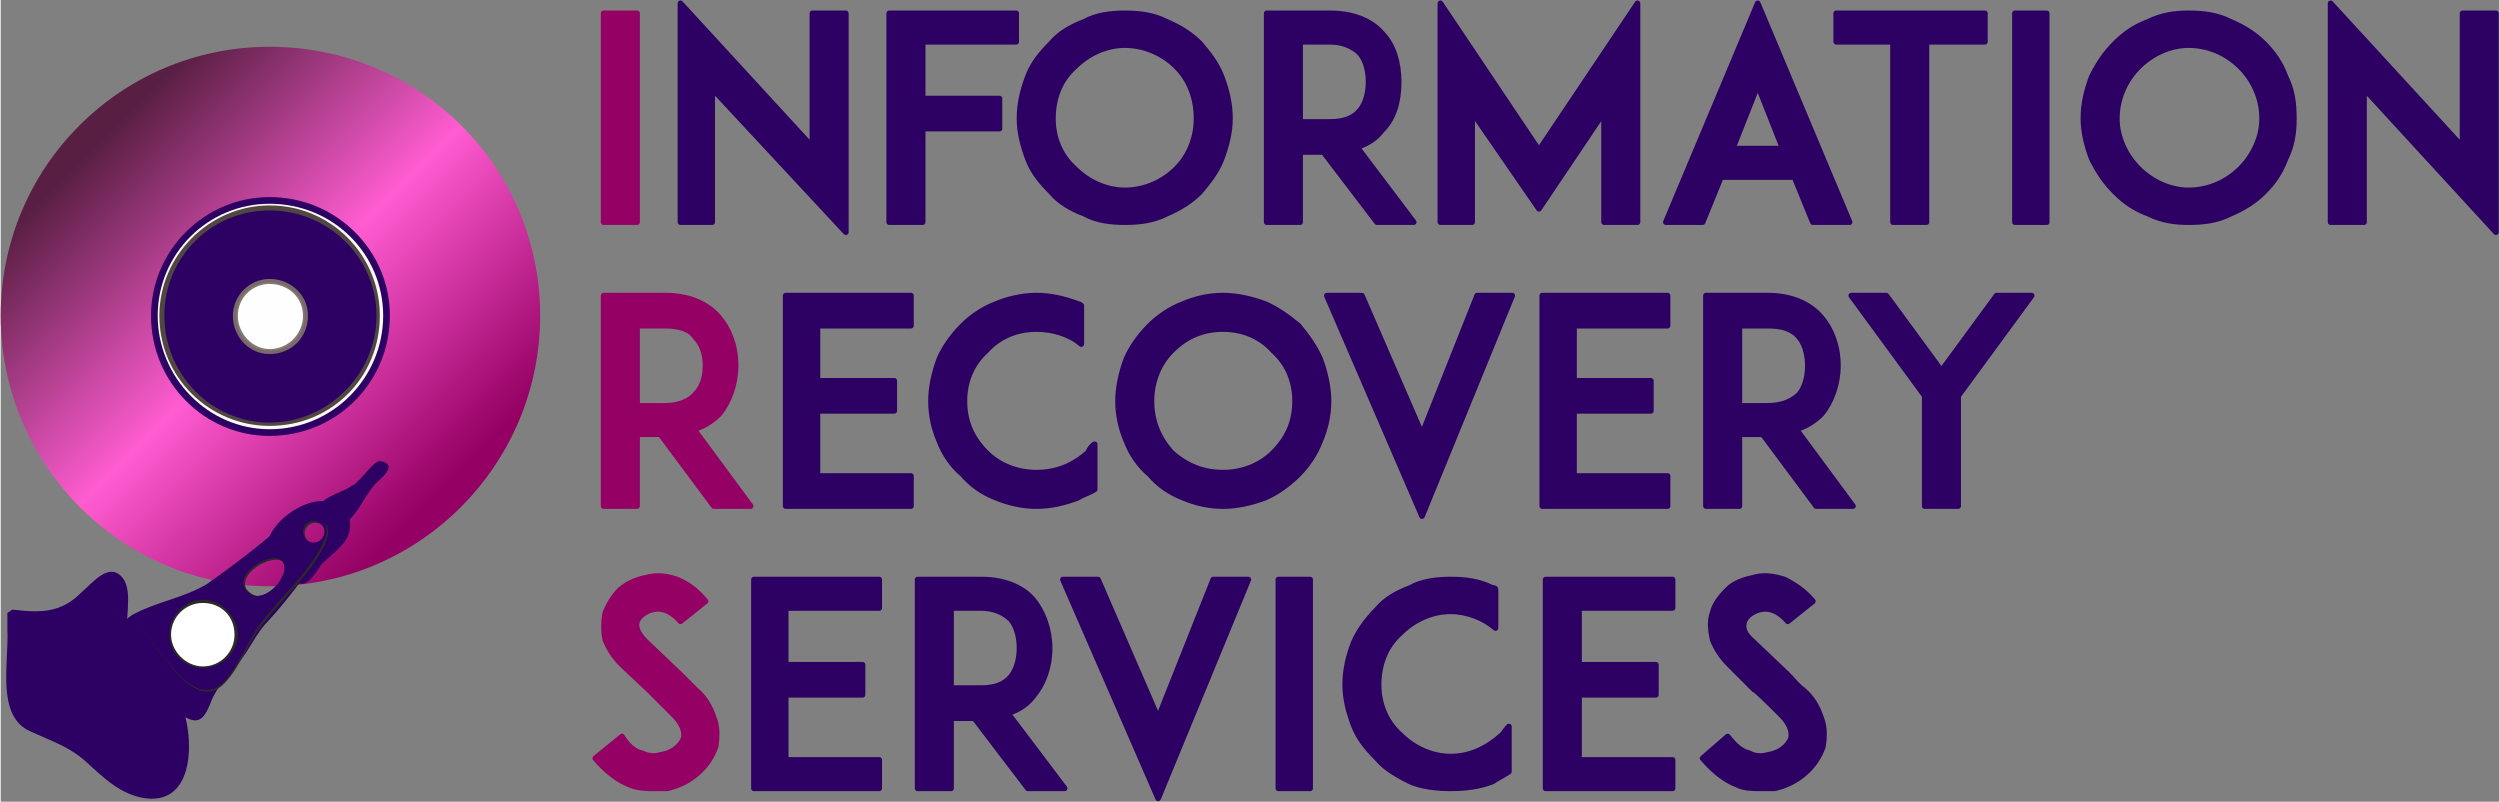 <?xml version="1.0" encoding="UTF-8"?>
<!DOCTYPE svg PUBLIC "-//W3C//DTD SVG 1.1//EN" "http://www.w3.org/Graphics/SVG/1.1/DTD/svg11.dtd">
<!-- Creator: CorelDRAW X7 -->
<svg xmlns="http://www.w3.org/2000/svg" xml:space="preserve" width="60.279mm" height="19.33mm" version="1.1" shape-rendering="geometricPrecision" text-rendering="geometricPrecision" image-rendering="optimizeQuality" fill-rule="evenodd" clip-rule="evenodd"
viewBox="0 0 1496 480"
 xmlns:xlink="http://www.w3.org/1999/xlink">
 <rect x="0" y="0" width="1496" height="480" fill="#808080" stroke="none"/>
 <defs>
    <linearGradient id="id0" gradientUnits="userSpaceOnUse" x1="264.575" y1="292.723" x2="58.252" y2="85.825">
     <stop offset="0" stop-opacity="1" stop-color="#940063"/>
     <stop offset="0.502" stop-opacity="1" stop-color="#FF5CD1"/>
     <stop offset="1" stop-opacity="1" stop-color="#591F43"/>
    </linearGradient>
 </defs>
 <g id="Слой_x0020_1">
  <g id="_1923684085664">
   <g>
    <polygon fill="none" fill-rule="nonzero" stroke="#940063" stroke-width="3.383" stroke-linecap="round" stroke-linejoin="round" points="381,133 381,8 361,8 361,133 "/>
   </g>
   <g>
    <polygon id="1" fill="none" fill-rule="nonzero" stroke="#2D0063" stroke-width="3.383" stroke-linecap="round" stroke-linejoin="round" points="506,139 506,8 486,8 486,88 407,2 407,133 426,133 426,53 "/>
   </g>
   <g>
    <polygon id="2" fill="none" fill-rule="nonzero" stroke="#2D0063" stroke-width="3.383" stroke-linecap="round" stroke-linejoin="round" points="552,25 608,25 608,8 551,8 551,8 532,8 532,133 552,133 552,77 598,77 598,59 552,59 "/>
   </g>
   <g>
    <path id="3" fill="none" fill-rule="nonzero" stroke="#2D0063" stroke-width="3.383" stroke-linecap="round" stroke-linejoin="round" d="M673 133c9,0 17,-1 25,-5 7,-3 14,-7 20,-13 5,-6 10,-12 13,-20 3,-8 5,-16 5,-24 0,-9 -2,-17 -5,-25 -3,-8 -8,-14 -13,-20 -6,-6 -13,-10 -20,-13 -8,-4 -16,-5 -25,-5 -8,0 -17,1 -24,5 -8,3 -15,7 -20,13 -6,6 -11,12 -14,20 -3,8 -5,16 -5,25 0,8 2,16 5,24 3,8 8,14 14,20 5,6 12,10 20,13 7,4 16,5 24,5zm0 -106c12,0 23,5 31,13 8,8 12,19 12,31 0,11 -4,22 -12,30 -8,8 -19,13 -31,13 -11,0 -22,-5 -30,-13 -9,-8 -13,-19 -13,-30 0,-12 4,-23 13,-31 8,-8 19,-13 30,-13z"/>
   </g>
   <g>
    <path id="4" fill="none" fill-rule="nonzero" stroke="#2D0063" stroke-width="3.383" stroke-linecap="round" stroke-linejoin="round" d="M812 88c7,-2 12,-6 15,-10 7,-7 10,-17 10,-29 0,-11 -3,-22 -10,-29 -5,-6 -15,-12 -31,-12l-21 0 0 0 -17 0 0 125 20 0 0 -42 14 0 32 42 22 0 -34 -45zm-34 -15l0 -48 18 0c8,0 14,3 18,7 4,5 5,12 5,17 0,5 -1,12 -5,17 -4,5 -10,7 -18,7l-18 0z"/>
   </g>
   <g>
    <polygon id="5" fill="none" fill-rule="nonzero" stroke="#2D0063" stroke-width="3.383" stroke-linecap="round" stroke-linejoin="round" points="980,133 980,2 921,90 862,2 862,133 881,133 881,67 921,125 960,67 960,133 "/>
   </g>
   <g>
    <path id="6" fill="none" fill-rule="nonzero" stroke="#2D0063" stroke-width="3.383" stroke-linecap="round" stroke-linejoin="round" d="M1085 133l22 0 -55 -131 -55 131 22 0 11 -27 44 0 11 27zm-48 -44l15 -38 15 38 -30 0z"/>
   </g>
   <g>
    <polygon id="7" fill="none" fill-rule="nonzero" stroke="#2D0063" stroke-width="3.383" stroke-linecap="round" stroke-linejoin="round" points="1188,8 1099,8 1099,25 1133,25 1133,133 1153,133 1153,25 1188,25 "/>
   </g>
   <g>
    <polygon id="8" fill="none" fill-rule="nonzero" stroke="#2D0063" stroke-width="3.383" stroke-linecap="round" stroke-linejoin="round" points="1225,133 1225,8 1206,8 1206,133 "/>
   </g>
   <g>
    <path id="9" fill="none" fill-rule="nonzero" stroke="#2D0063" stroke-width="3.383" stroke-linecap="round" stroke-linejoin="round" d="M1310 133c9,0 17,-1 25,-5 7,-3 14,-7 20,-13 6,-6 10,-12 13,-20 4,-8 5,-16 5,-24 0,-9 -1,-17 -5,-25 -3,-8 -7,-14 -13,-20 -6,-6 -13,-10 -20,-13 -8,-4 -16,-5 -25,-5 -8,0 -16,1 -24,5 -8,3 -14,7 -20,13 -6,6 -10,12 -14,20 -3,8 -5,16 -5,25 0,8 2,16 5,24 4,8 8,14 14,20 6,6 12,10 20,13 8,4 16,5 24,5zm0 -106c12,0 23,5 31,13 8,8 13,19 13,31 0,11 -5,22 -13,30 -8,8 -19,13 -31,13 -11,0 -22,-5 -30,-13 -8,-8 -13,-19 -13,-30 0,-12 5,-23 13,-31 8,-8 19,-13 30,-13z"/>
   </g>
   <g>
    <polygon id="10" fill="none" fill-rule="nonzero" stroke="#2D0063" stroke-width="3.383" stroke-linecap="round" stroke-linejoin="round" points="1494,139 1494,8 1474,8 1474,88 1395,2 1395,133 1415,133 1415,53 "/>
   </g>
   <g>
    <path id="11" fill="none" fill-rule="nonzero" stroke="#940063" stroke-width="3.383" stroke-linecap="round" stroke-linejoin="round" d="M415 257c7,-2 12,-6 15,-9 6,-7 10,-18 10,-29 0,-12 -4,-22 -10,-29 -5,-6 -15,-13 -32,-13l-20 0 0 0 -17 0 0 126 20 0 0 -43 14 0 32 43 22 0 -34 -46zm-34 -14l0 -48 17 0c8,0 15,2 18,7 5,5 6,12 6,17 0,5 -1,12 -6,17 -3,4 -10,7 -18,7l-17 0z"/>
   </g>
   <g>
    <polygon id="12" fill="none" fill-rule="nonzero" stroke="#2D0063" stroke-width="3.383" stroke-linecap="round" stroke-linejoin="round" points="489,195 545,195 545,177 489,177 489,177 470,177 470,303 489,303 489,303 545,303 545,285 489,285 489,246 535,246 535,228 489,228 "/>
   </g>
   <g>
    <path id="13" fill="none" fill-rule="nonzero" stroke="#2D0063" stroke-width="3.383" stroke-linecap="round" stroke-linejoin="round" d="M655 266c-2,1 -3,3 -4,5 -9,8 -19,12 -31,12 -11,0 -22,-4 -30,-12 -9,-9 -13,-19 -13,-31 0,-11 4,-22 13,-30 8,-9 19,-13 30,-13 10,0 20,3 27,9l0 -23c0,0 -1,-1 -2,-1 -8,-3 -16,-5 -25,-5 -8,0 -17,2 -24,5 -8,3 -15,8 -20,13 -6,6 -11,13 -14,20 -3,8 -5,17 -5,25 0,9 2,17 5,24 3,8 8,15 14,20 5,6 12,11 20,14 7,3 16,5 24,5 9,0 17,-2 25,-5 3,-2 7,-3 10,-5l0 -27z"/>
   </g>
   <g>
    <path id="14" fill="none" fill-rule="nonzero" stroke="#2D0063" stroke-width="3.383" stroke-linecap="round" stroke-linejoin="round" d="M732 303c8,0 17,-2 25,-5 7,-3 14,-8 20,-14 5,-5 10,-12 13,-20 3,-7 5,-15 5,-24 0,-8 -2,-17 -5,-25 -3,-7 -8,-14 -13,-20 -6,-5 -13,-10 -20,-13 -8,-3 -17,-5 -25,-5 -9,0 -17,2 -24,5 -8,3 -15,8 -20,13 -6,6 -11,13 -14,20 -3,8 -5,17 -5,25 0,9 2,17 5,24 3,8 8,15 14,20 5,6 12,11 20,14 7,3 15,5 24,5zm0 -106c11,0 22,4 30,13 9,8 13,19 13,30 0,12 -4,22 -13,31 -8,8 -19,12 -30,12 -12,0 -22,-4 -31,-12 -8,-9 -12,-19 -12,-31 0,-11 4,-22 12,-30 9,-9 19,-13 31,-13z"/>
   </g>
   <g>
    <polygon id="15" fill="none" fill-rule="nonzero" stroke="#2D0063" stroke-width="3.383" stroke-linecap="round" stroke-linejoin="round" points="815,177 794,177 851,309 905,177 884,177 851,260 "/>
   </g>
   <g>
    <polygon id="16" fill="none" fill-rule="nonzero" stroke="#2D0063" stroke-width="3.383" stroke-linecap="round" stroke-linejoin="round" points="942,195 998,195 998,177 942,177 942,177 923,177 923,303 942,303 942,303 998,303 998,285 942,285 942,246 988,246 988,228 942,228 "/>
   </g>
   <g>
    <path id="17" fill="none" fill-rule="nonzero" stroke="#2D0063" stroke-width="3.383" stroke-linecap="round" stroke-linejoin="round" d="M1075 257c7,-2 12,-6 15,-9 6,-7 10,-18 10,-29 0,-12 -4,-22 -10,-29 -5,-6 -15,-13 -32,-13l-20 0 0 0 -17 0 0 126 20 0 0 -43 14 0 32 43 22 0 -34 -46zm-34 -14l0 -48 17 0c9,0 15,2 19,7 4,5 5,12 5,17 0,5 -1,12 -5,17 -4,4 -10,7 -19,7l-17 0z"/>
   </g>
   <g>
    <polygon id="18" fill="none" fill-rule="nonzero" stroke="#2D0063" stroke-width="3.383" stroke-linecap="round" stroke-linejoin="round" points="1216,177 1195,177 1162,222 1129,177 1108,177 1152,237 1152,303 1172,303 1172,237 "/>
   </g>
   <g>
    <path id="19" fill="none" fill-rule="nonzero" stroke="#940063" stroke-width="3.383" stroke-linecap="round" stroke-linejoin="round" d="M427 430c-2,-6 -5,-12 -11,-17 -2,-2 -6,-6 -9,-9l0 0 -21 -20c-5,-5 -6,-9 -5,-12 1,-3 5,-6 9,-7 4,-1 10,-1 17,7l15 -12c-5,-6 -10,-10 -17,-13 -6,-2 -12,-3 -19,-1 -5,1 -10,3 -15,7 -4,4 -7,9 -9,14 -1,5 -1,11 0,16 2,5 5,10 10,15l16 15c0,0 9,9 15,15 3,3 7,8 6,14 -2,5 -7,9 -14,10 -3,1 -7,1 -11,-1 -5,-1 -9,-5 -12,-10l-16 13c6,7 13,13 21,16 5,2 10,2 15,2 2,0 5,0 7,0 14,-3 25,-13 29,-25 1,-6 1,-12 -1,-17z"/>
   </g>
   <g>
    <polygon id="20" fill="none" fill-rule="nonzero" stroke="#2D0063" stroke-width="3.383" stroke-linecap="round" stroke-linejoin="round" points="470,364 526,364 526,347 470,347 470,347 451,347 451,472 470,472 470,472 526,472 526,455 470,455 470,416 516,416 516,398 470,398 "/>
   </g>
   <g>
    <path id="21" fill="none" fill-rule="nonzero" stroke="#2D0063" stroke-width="3.383" stroke-linecap="round" stroke-linejoin="round" d="M603 427c7,-2 12,-6 15,-10 6,-7 10,-17 10,-29 0,-11 -4,-22 -10,-29 -5,-6 -15,-12 -31,-12l-21 0 0 0 -17 0 0 125 20 0 0 -42 14 0 32 42 22 0 -34 -45zm-34 -15l0 -48 18 0c8,0 14,3 18,7 4,5 5,12 5,17 0,5 -1,12 -5,17 -4,5 -10,7 -18,7l-18 0z"/>
   </g>
   <g>
    <polygon id="22" fill="none" fill-rule="nonzero" stroke="#2D0063" stroke-width="3.383" stroke-linecap="round" stroke-linejoin="round" points="657,347 636,347 693,478 747,347 726,347 693,430 "/>
   </g>
   <g>
    <polygon id="23" fill="none" fill-rule="nonzero" stroke="#2D0063" stroke-width="3.383" stroke-linecap="round" stroke-linejoin="round" points="784,472 784,347 765,347 765,472 "/>
   </g>
   <g>
    <path id="24" fill="none" fill-rule="nonzero" stroke="#2D0063" stroke-width="3.383" stroke-linecap="round" stroke-linejoin="round" d="M903 435c-2,2 -3,4 -4,5 -9,8 -19,13 -31,13 -11,0 -22,-5 -30,-13 -9,-8 -13,-19 -13,-30 0,-12 4,-23 13,-31 8,-8 19,-13 30,-13 10,0 20,4 27,10l0 -23c0,-1 -1,-1 -2,-1 -8,-4 -16,-5 -25,-5 -8,0 -17,1 -24,5 -8,3 -15,7 -20,13 -6,6 -11,13 -14,20 -3,8 -5,16 -5,25 0,8 2,16 5,24 3,8 8,14 14,20 5,6 12,10 20,14 7,3 16,4 24,4 9,0 17,-1 25,-4 3,-2 7,-4 10,-6l0 -27z"/>
   </g>
   <g>
    <polygon id="25" fill="none" fill-rule="nonzero" stroke="#2D0063" stroke-width="3.383" stroke-linecap="round" stroke-linejoin="round" points="945,364 1001,364 1001,347 945,347 945,347 925,347 925,472 945,472 945,472 1001,472 1001,455 945,455 945,416 991,416 991,398 945,398 "/>
   </g>
   <g>
    <path id="26" fill="none" fill-rule="nonzero" stroke="#2D0063" stroke-width="3.383" stroke-linecap="round" stroke-linejoin="round" d="M1090 430c-2,-6 -5,-12 -11,-17 -3,-2 -6,-6 -9,-9l0 0 -21 -20c-6,-5 -6,-9 -5,-12 1,-3 5,-6 9,-7 4,-1 10,-1 17,7l15 -12c-5,-6 -11,-10 -17,-13 -6,-2 -13,-3 -19,-1 -5,1 -11,3 -15,7 -4,4 -8,9 -9,14 -2,5 -1,11 0,16 2,5 5,10 10,15l15 15c1,0 10,9 16,15 3,3 7,8 6,14 -2,5 -7,9 -14,10 -3,1 -8,1 -11,-1 -5,-1 -9,-5 -13,-10l-15 13c6,7 13,13 21,16 4,2 9,2 15,2 2,0 5,0 7,0 14,-3 25,-13 29,-25 1,-6 1,-12 -1,-17z"/>
   </g>
   <polygon id="27" fill="#940063" fill-rule="nonzero" points="381,133 381,8 361,8 361,133 "/>
   <polygon id="28" fill="#2D0063" fill-rule="nonzero" points="506,139 506,8 486,8 486,88 407,2 407,133 426,133 426,53 "/>
   <polygon id="29" fill="#2D0063" fill-rule="nonzero" points="552,25 608,25 608,8 551,8 551,8 532,8 532,133 552,133 552,77 598,77 598,59 552,59 "/>
   <path id="30" fill="#2D0063" fill-rule="nonzero" d="M673 133c9,0 17,-1 25,-5 7,-3 14,-7 20,-13 5,-6 10,-12 13,-20 3,-8 5,-16 5,-24 0,-9 -2,-17 -5,-25 -3,-8 -8,-14 -13,-20 -6,-6 -13,-10 -20,-13 -8,-4 -16,-5 -25,-5 -8,0 -17,1 -24,5 -8,3 -15,7 -20,13 -6,6 -11,12 -14,20 -3,8 -5,16 -5,25 0,8 2,16 5,24 3,8 8,14 14,20 5,6 12,10 20,13 7,4 16,5 24,5zm0 -106c12,0 23,5 31,13 8,8 12,19 12,31 0,11 -4,22 -12,30 -8,8 -19,13 -31,13 -11,0 -22,-5 -30,-13 -9,-8 -13,-19 -13,-30 0,-12 4,-23 13,-31 8,-8 19,-13 30,-13z"/>
   <path id="31" fill="#2D0063" fill-rule="nonzero" d="M812 88c7,-2 12,-6 15,-10 7,-7 10,-17 10,-29 0,-11 -3,-22 -10,-29 -5,-6 -15,-12 -31,-12l-21 0 0 0 -17 0 0 125 20 0 0 -42 14 0 32 42 22 0 -34 -45zm-34 -15l0 -48 18 0c8,0 14,3 18,7 4,5 5,12 5,17 0,5 -1,12 -5,17 -4,5 -10,7 -18,7l-18 0z"/>
   <polygon id="32" fill="#2D0063" fill-rule="nonzero" points="980,133 980,2 921,90 862,2 862,133 881,133 881,67 921,125 960,67 960,133 "/>
   <path id="33" fill="#2D0063" fill-rule="nonzero" d="M1085 133l22 0 -55 -131 -55 131 22 0 11 -27 44 0 11 27zm-48 -44l15 -38 15 38 -30 0z"/>
   <polygon id="34" fill="#2D0063" fill-rule="nonzero" points="1188,8 1099,8 1099,25 1133,25 1133,133 1153,133 1153,25 1188,25 "/>
   <polygon id="35" fill="#2D0063" fill-rule="nonzero" points="1225,133 1225,8 1206,8 1206,133 "/>
   <path id="36" fill="#2D0063" fill-rule="nonzero" d="M1310 133c9,0 17,-1 25,-5 7,-3 14,-7 20,-13 6,-6 10,-12 13,-20 4,-8 5,-16 5,-24 0,-9 -1,-17 -5,-25 -3,-8 -7,-14 -13,-20 -6,-6 -13,-10 -20,-13 -8,-4 -16,-5 -25,-5 -8,0 -16,1 -24,5 -8,3 -14,7 -20,13 -6,6 -10,12 -14,20 -3,8 -5,16 -5,25 0,8 2,16 5,24 4,8 8,14 14,20 6,6 12,10 20,13 8,4 16,5 24,5zm0 -106c12,0 23,5 31,13 8,8 13,19 13,31 0,11 -5,22 -13,30 -8,8 -19,13 -31,13 -11,0 -22,-5 -30,-13 -8,-8 -13,-19 -13,-30 0,-12 5,-23 13,-31 8,-8 19,-13 30,-13z"/>
   <polygon id="37" fill="#2D0063" fill-rule="nonzero" points="1494,139 1494,8 1474,8 1474,88 1395,2 1395,133 1415,133 1415,53 "/>
   <path id="38" fill="#940063" fill-rule="nonzero" d="M415 257c7,-2 12,-6 15,-9 6,-7 10,-18 10,-29 0,-12 -4,-22 -10,-29 -5,-6 -15,-13 -32,-13l-20 0 0 0 -17 0 0 126 20 0 0 -43 14 0 32 43 22 0 -34 -46zm-34 -14l0 -48 17 0c8,0 15,2 18,7 5,5 6,12 6,17 0,5 -1,12 -6,17 -3,4 -10,7 -18,7l-17 0z"/>
   <polygon id="39" fill="#2D0063" fill-rule="nonzero" points="489,195 545,195 545,177 489,177 489,177 470,177 470,303 489,303 489,303 545,303 545,285 489,285 489,246 535,246 535,228 489,228 "/>
   <path id="40" fill="#2D0063" fill-rule="nonzero" d="M655 266c-2,1 -3,3 -4,5 -9,8 -19,12 -31,12 -11,0 -22,-4 -30,-12 -9,-9 -13,-19 -13,-31 0,-11 4,-22 13,-30 8,-9 19,-13 30,-13 10,0 20,3 27,9l0 -23c0,0 -1,-1 -2,-1 -8,-3 -16,-5 -25,-5 -8,0 -17,2 -24,5 -8,3 -15,8 -20,13 -6,6 -11,13 -14,20 -3,8 -5,17 -5,25 0,9 2,17 5,24 3,8 8,15 14,20 5,6 12,11 20,14 7,3 16,5 24,5 9,0 17,-2 25,-5 3,-2 7,-3 10,-5l0 -27z"/>
   <path id="41" fill="#2D0063" fill-rule="nonzero" d="M732 303c8,0 17,-2 25,-5 7,-3 14,-8 20,-14 5,-5 10,-12 13,-20 3,-7 5,-15 5,-24 0,-8 -2,-17 -5,-25 -3,-7 -8,-14 -13,-20 -6,-5 -13,-10 -20,-13 -8,-3 -17,-5 -25,-5 -9,0 -17,2 -24,5 -8,3 -15,8 -20,13 -6,6 -11,13 -14,20 -3,8 -5,17 -5,25 0,9 2,17 5,24 3,8 8,15 14,20 5,6 12,11 20,14 7,3 15,5 24,5zm0 -106c11,0 22,4 30,13 9,8 13,19 13,30 0,12 -4,22 -13,31 -8,8 -19,12 -30,12 -12,0 -22,-4 -31,-12 -8,-9 -12,-19 -12,-31 0,-11 4,-22 12,-30 9,-9 19,-13 31,-13z"/>
   <polygon id="42" fill="#2D0063" fill-rule="nonzero" points="815,177 794,177 851,309 905,177 884,177 851,260 "/>
   <polygon id="43" fill="#2D0063" fill-rule="nonzero" points="942,195 998,195 998,177 942,177 942,177 923,177 923,303 942,303 942,303 998,303 998,285 942,285 942,246 988,246 988,228 942,228 "/>
   <path id="44" fill="#2D0063" fill-rule="nonzero" d="M1075 257c7,-2 12,-6 15,-9 6,-7 10,-18 10,-29 0,-12 -4,-22 -10,-29 -5,-6 -15,-13 -32,-13l-20 0 0 0 -17 0 0 126 20 0 0 -43 14 0 32 43 22 0 -34 -46zm-34 -14l0 -48 17 0c9,0 15,2 19,7 4,5 5,12 5,17 0,5 -1,12 -5,17 -4,4 -10,7 -19,7l-17 0z"/>
   <polygon id="45" fill="#2D0063" fill-rule="nonzero" points="1216,177 1195,177 1162,222 1129,177 1108,177 1152,237 1152,303 1172,303 1172,237 "/>
   <path id="46" fill="#940063" fill-rule="nonzero" d="M427 430c-2,-6 -5,-12 -11,-17 -2,-2 -6,-6 -9,-9l0 0 -21 -20c-5,-5 -6,-9 -5,-12 1,-3 5,-6 9,-7 4,-1 10,-1 17,7l15 -12c-5,-6 -10,-10 -17,-13 -6,-2 -12,-3 -19,-1 -5,1 -10,3 -15,7 -4,4 -7,9 -9,14 -1,5 -1,11 0,16 2,5 5,10 10,15l16 15c0,0 9,9 15,15 3,3 7,8 6,14 -2,5 -7,9 -14,10 -3,1 -7,1 -11,-1 -5,-1 -9,-5 -12,-10l-16 13c6,7 13,13 21,16 5,2 10,2 15,2 2,0 5,0 7,0 14,-3 25,-13 29,-25 1,-6 1,-12 -1,-17z"/>
   <polygon id="47" fill="#2D0063" fill-rule="nonzero" points="470,364 526,364 526,347 470,347 470,347 451,347 451,472 470,472 470,472 526,472 526,455 470,455 470,416 516,416 516,398 470,398 "/>
   <path id="48" fill="#2D0063" fill-rule="nonzero" d="M603 427c7,-2 12,-6 15,-10 6,-7 10,-17 10,-29 0,-11 -4,-22 -10,-29 -5,-6 -15,-12 -31,-12l-21 0 0 0 -17 0 0 125 20 0 0 -42 14 0 32 42 22 0 -34 -45zm-34 -15l0 -48 18 0c8,0 14,3 18,7 4,5 5,12 5,17 0,5 -1,12 -5,17 -4,5 -10,7 -18,7l-18 0z"/>
   <polygon id="49" fill="#2D0063" fill-rule="nonzero" points="657,347 636,347 693,478 747,347 726,347 693,430 "/>
   <polygon id="50" fill="#2D0063" fill-rule="nonzero" points="784,472 784,347 765,347 765,472 "/>
   <path id="51" fill="#2D0063" fill-rule="nonzero" d="M903 435c-2,2 -3,4 -4,5 -9,8 -19,13 -31,13 -11,0 -22,-5 -30,-13 -9,-8 -13,-19 -13,-30 0,-12 4,-23 13,-31 8,-8 19,-13 30,-13 10,0 20,4 27,10l0 -23c0,-1 -1,-1 -2,-1 -8,-4 -16,-5 -25,-5 -8,0 -17,1 -24,5 -8,3 -15,7 -20,13 -6,6 -11,13 -14,20 -3,8 -5,16 -5,25 0,8 2,16 5,24 3,8 8,14 14,20 5,6 12,10 20,14 7,3 16,4 24,4 9,0 17,-1 25,-4 3,-2 7,-4 10,-6l0 -27z"/>
   <polygon id="52" fill="#2D0063" fill-rule="nonzero" points="945,364 1001,364 1001,347 945,347 945,347 925,347 925,472 945,472 945,472 1001,472 1001,455 945,455 945,416 991,416 991,398 945,398 "/>
   <path id="53" fill="#2D0063" fill-rule="nonzero" d="M1090 430c-2,-6 -5,-12 -11,-17 -3,-2 -6,-6 -9,-9l0 0 -21 -20c-6,-5 -6,-9 -5,-12 1,-3 5,-6 9,-7 4,-1 10,-1 17,7l15 -12c-5,-6 -11,-10 -17,-13 -6,-2 -13,-3 -19,-1 -5,1 -11,3 -15,7 -4,4 -8,9 -9,14 -2,5 -1,11 0,16 2,5 5,10 10,15l15 15c1,0 10,9 16,15 3,3 7,8 6,14 -2,5 -7,9 -14,10 -3,1 -8,1 -11,-1 -5,-1 -9,-5 -13,-10l-15 13c6,7 13,13 21,16 4,2 9,2 15,2 2,0 5,0 7,0 14,-3 25,-13 29,-25 1,-6 1,-12 -1,-17z"/>
   <path fill="url(#id0)" d="M323 189c0,89 -72,162 -162,162 -89,0 -161,-73 -161,-162 0,-89 72,-161 161,-161 90,0 162,72 162,161z"/>
   <path fill="#2D0063" fill-rule="nonzero" d="M233 189c0,40 -32,72 -72,72 -39,0 -71,-32 -71,-72 0,-39 32,-71 71,-71 40,0 72,32 72,71z"/>
   <path fill="#FAF9F6" fill-rule="nonzero" d="M229 189c0,37 -30,68 -68,68 -37,0 -67,-31 -67,-68 0,-37 30,-67 67,-67 38,0 68,30 68,67z"/>
   <path fill="#514742" fill-rule="nonzero" d="M227 189c0,37 -29,66 -66,66 -36,0 -66,-29 -66,-66 0,-36 30,-66 66,-66 37,0 66,30 66,66z"/>
   <path fill="#2D0063" fill-rule="nonzero" d="M225 189c0,35 -29,64 -64,64 -35,0 -63,-29 -63,-64 0,-35 28,-63 63,-63 35,0 64,28 64,63z"/>
   <path fill="#786A69" fill-rule="nonzero" d="M184 189c0,13 -10,23 -23,23 -12,0 -22,-10 -22,-23 0,-12 10,-22 22,-22 13,0 23,10 23,22z"/>
   <path fill="#837A75" fill-rule="nonzero" d="M182 189c0,12 -9,21 -21,21 -11,0 -20,-9 -20,-21 0,-11 9,-20 20,-20 12,0 21,9 21,20z"/>
   <path fill="#FEFEFE" fill-rule="nonzero" d="M181 189c0,11 -9,20 -20,20 -10,0 -19,-9 -19,-20 0,-11 9,-19 19,-19 11,0 20,8 20,19z"/>
   <path fill="#2D0063" fill-rule="nonzero" d="M227 276c-4,0 -12,13 -17,15 -4,3 -12,5 -17,9 0,0 -1,0 -1,0 -12,0 -29,12 -32,24l1 -1c10,-1 15,-11 24,-14 1,0 3,0 4,0 1,4 5,6 10,6 -2,3 -3,6 -5,9 -3,4 -26,20 -16,25 6,3 11,-7 14,-11 9,-9 19,-14 17,-27 6,-6 9,-14 15,-21 3,-3 15,-12 3,-14z"/>
   <path fill="#2D0063" fill-rule="nonzero" d="M205 295c4,-1 7,-1 11,-4 3,-3 8,-13 13,-11 -5,8 -22,37 -33,32 -11,-5 3,-15 9,-17z"/>
   <path fill="#2D0063" fill-rule="nonzero" d="M187 325c-3,0 -6,-3 -6,-7 0,-3 3,-6 6,-6 4,0 7,3 7,6 0,4 -3,7 -7,7zm-17 16c-1,8 -12,19 -20,15 -18,-11 21,-33 20,-15zm22 -34c-11,-5 -24,8 -32,15 -11,9 -24,19 -37,28 -14,8 -28,10 -42,17 -26,12 11,48 23,58 13,10 17,8 22,-5 4,-10 11,-16 17,-24 6,-7 10,-17 17,-24 12,-13 22,-27 32,-41 6,-7 12,-20 0,-24z"/>
   <path fill="#2B2A29" fill-rule="nonzero" d="M188 326c-3,0 -6,-3 -6,-7 0,-3 3,-6 6,-6 4,0 7,3 7,6 0,4 -3,7 -7,7zm-17 16c-1,8 -12,19 -20,14 -18,-10 21,-32 20,-14zm18 -31c-20,-3 -44,30 -60,39 -16,8 -31,16 -47,24l0 1c1,1 2,2 4,4 11,11 31,50 49,29 9,-10 13,-23 21,-33 5,-7 11,-13 16,-19 6,-6 38,-42 17,-45z"/>
   <path fill="#2D0063" fill-rule="nonzero" d="M187 325c-3,0 -6,-3 -6,-7 0,-3 3,-6 6,-6 4,0 7,3 7,6 0,4 -3,7 -7,7zm-17 16c-1,8 -12,19 -20,15 -18,-11 21,-33 20,-15zm18 -31c-20,-3 -44,30 -60,39 -16,8 -31,16 -47,24l0 1c1,1 2,2 4,4 12,11 31,50 50,29 8,-10 13,-23 20,-33 5,-7 11,-13 16,-19 6,-6 38,-42 17,-45z"/>
   <path fill="#2D0063" fill-rule="nonzero" d="M144 380c0,12 -10,23 -23,23 -12,0 -23,-11 -23,-23 0,-13 11,-23 23,-23 13,0 23,10 23,23z"/>
   <path fill="#2B2A29" fill-rule="nonzero" d="M142 380c0,11 -10,20 -21,20 -11,0 -20,-9 -20,-20 0,-11 9,-21 20,-21 11,0 21,10 21,21z"/>
   <path fill="white" fill-rule="nonzero" d="M140 380c0,10 -8,19 -19,19 -10,0 -19,-9 -19,-19 0,-11 9,-19 19,-19 11,0 19,8 19,19z"/>
   <path fill="#2D0063" fill-rule="nonzero" d="M7 365c17,2 29,2 41,-10 7,-6 17,-19 25,-9 7,9 0,27 4,37 6,13 20,18 27,30 12,18 16,69 -17,65 -15,-2 -25,-12 -36,-22 -10,-9 -20,-12 -33,-18 -21,-9 -13,-41 -14,-61 0,-3 0,-6 0,-10l3 -2z"/>
  </g>
 </g>
</svg>
